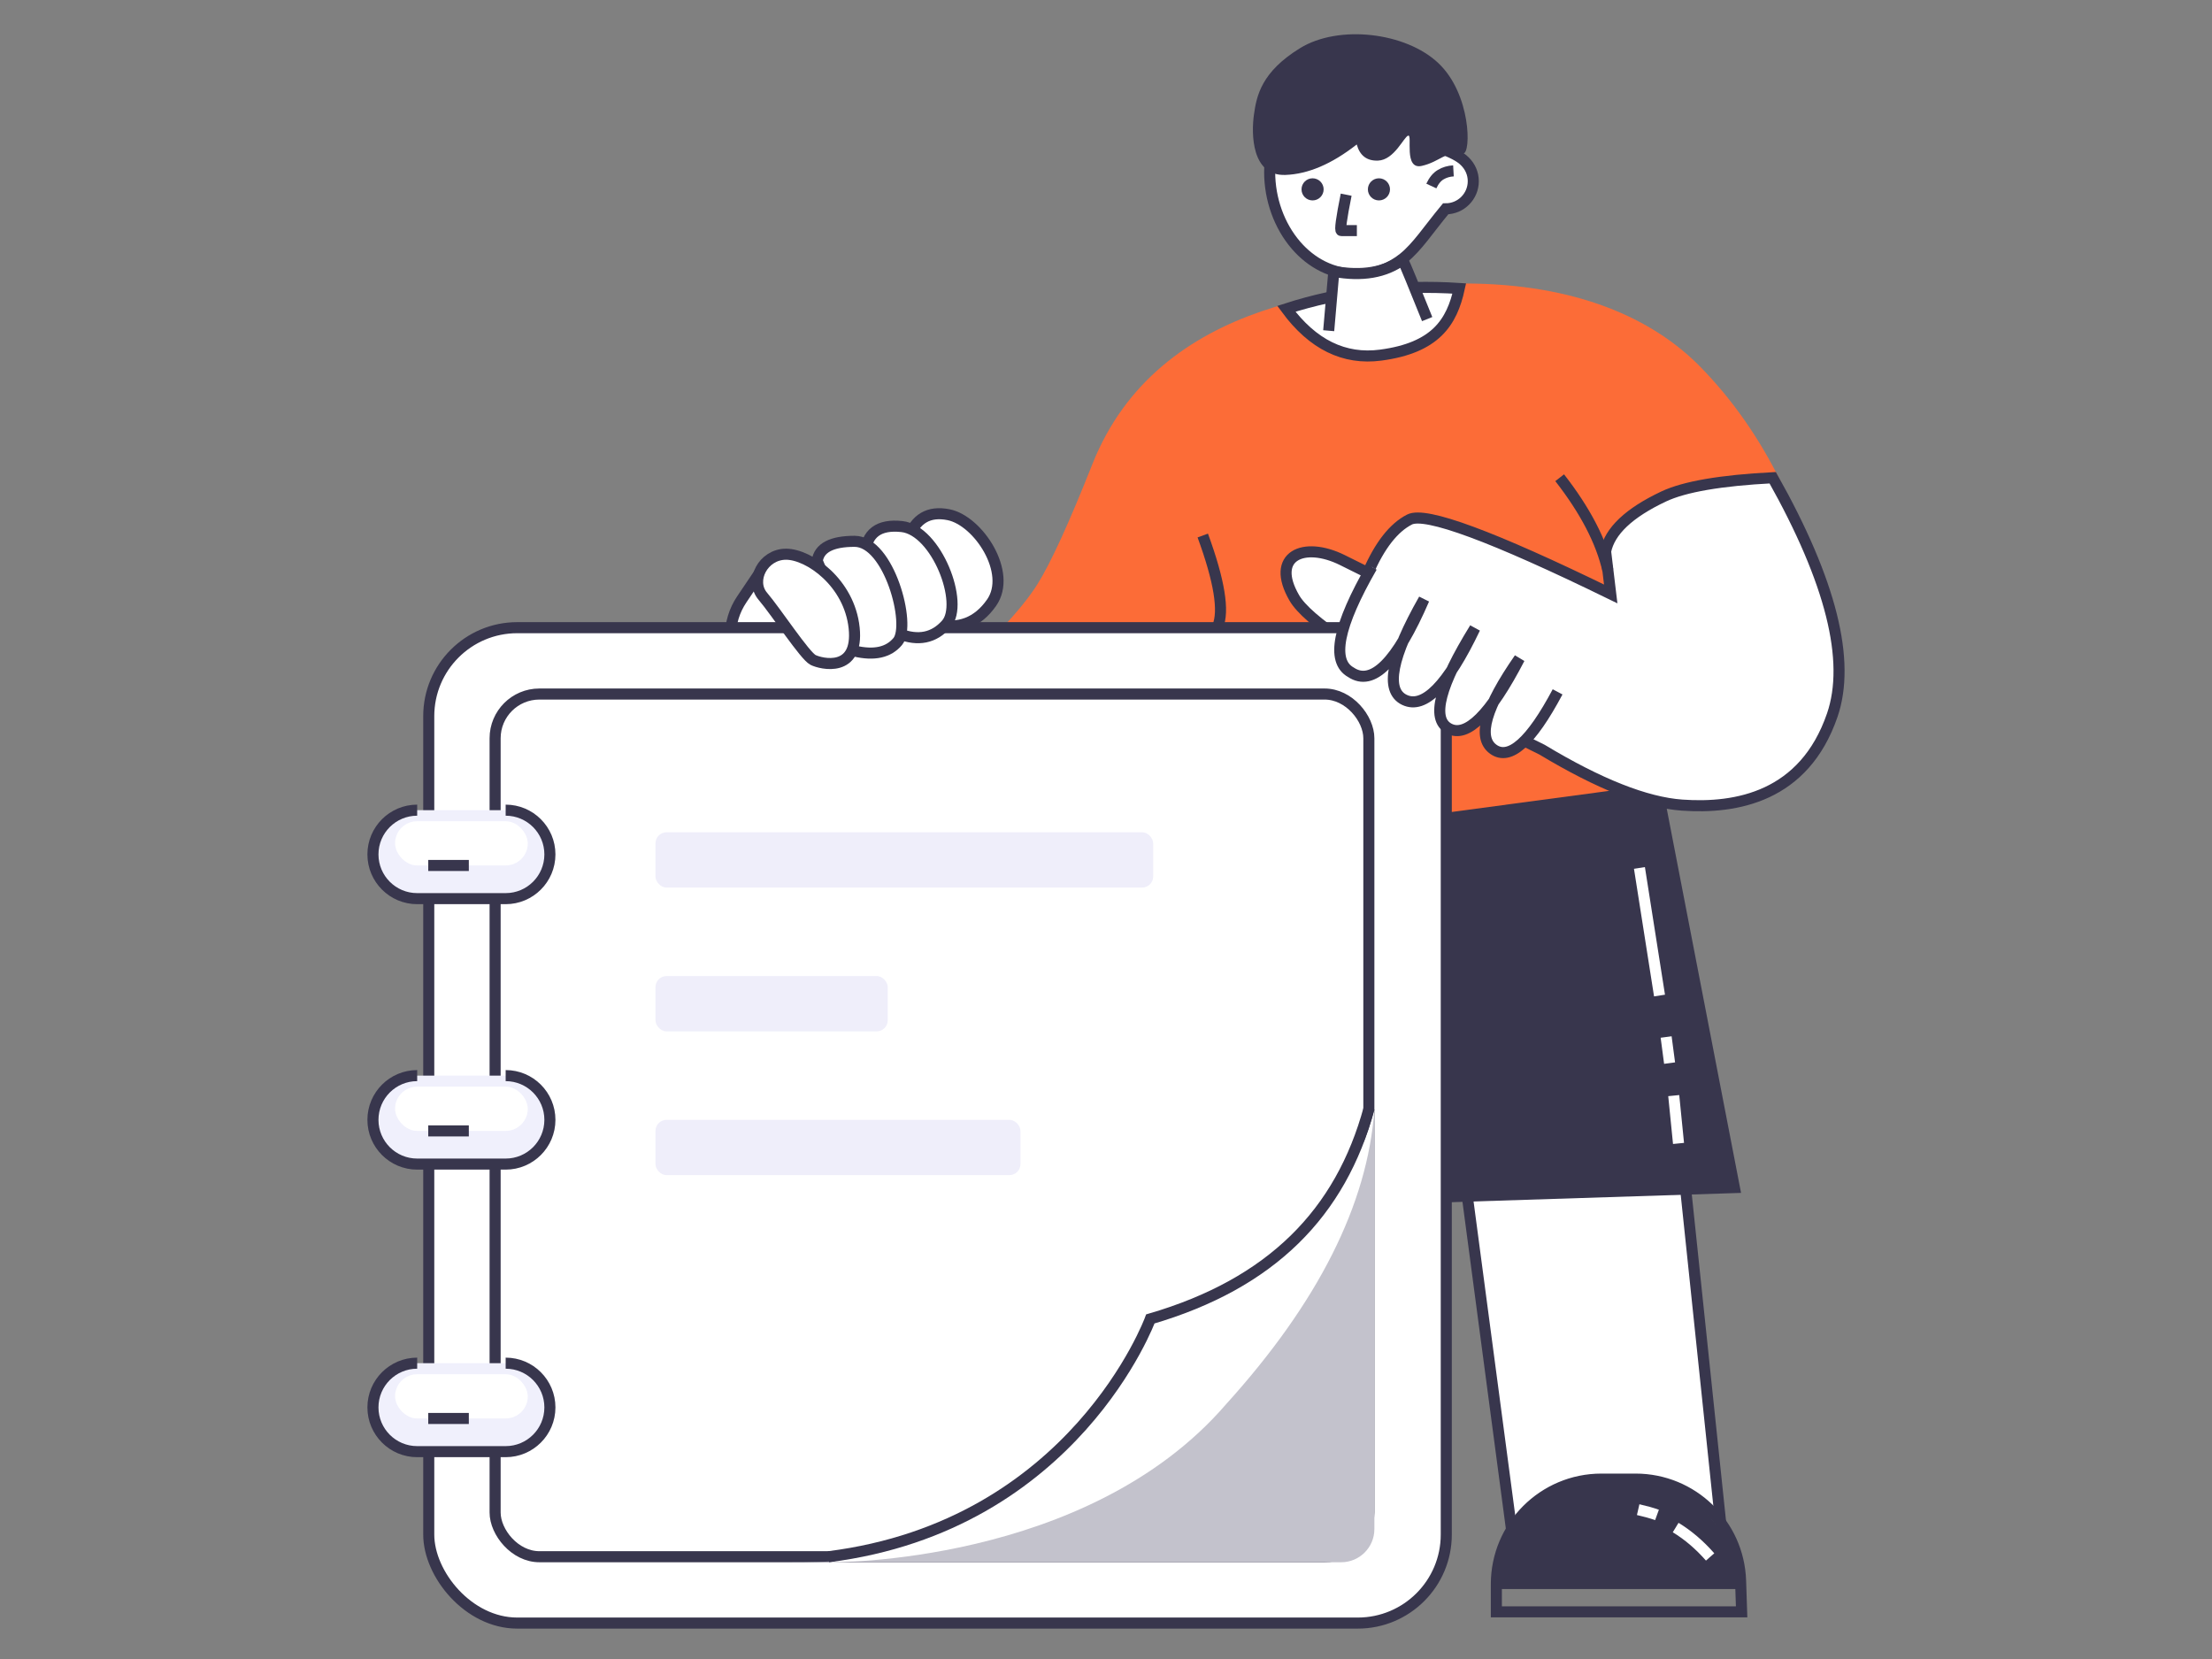 <?xml version="1.0" encoding="UTF-8"?>
<svg width="200px" height="150px" viewBox="0 0 200 150" version="1.1" xmlns="http://www.w3.org/2000/svg" xmlns:xlink="http://www.w3.org/1999/xlink">
    <rect x="0" y="0" width="200" height="150" fill="#808080" stroke="none"/>
    <title>切片</title>
    <g id="页面-1" stroke="none" stroke-width="1" fill="none" fill-rule="evenodd">
        <g id="我的课程-缺省" transform="translate(-88, -200)">
            <g id="pic/defult/course" transform="translate(88, 200)">
                <rect id="矩形备份" x="0" y="0" width="200" height="150"></rect>
                <g id="编组-10" transform="translate(33.72, 2.747)">
                    <path d="M103.411,139.042 L97.546,94.852 C110.878,94.168 117.544,93.826 117.544,93.826 C117.544,93.826 119.106,108.719 122.23,138.506" id="路径-9" stroke="#38364D" fill="#FFFFFF"></path>
                    <path d="M56.874,54.051 C58.301,52.535 59.372,51.207 60.086,50.067 C61.288,48.147 62.942,44.533 65.046,39.225 C71.016,24.168 88.587,22.886 98.659,22.886 C108.732,22.886 115.722,26.014 120.055,30.459 C122.945,33.423 125.362,36.883 127.307,40.841 C124.266,40.864 121.282,41.308 118.355,42.174 C115.427,43.04 113.292,44.699 111.948,47.152 L114.249,68.761 L92.62,71.326 L56.874,54.051 Z" id="路径备份-3" fill="#FC6C37"></path>
                    <polygon id="路径-8备份-3" fill="#38364D" points="116.475 67.762 123.698 105.11 92.472 106.11 92.62 71.326 111.763 68.761"></polygon>
                    <path d="M126.562,40.447 C131.841,49.841 133.635,56.999 131.944,61.92 C129.408,69.301 123.276,70.397 118.362,70.047 C115.086,69.813 110.867,68.143 105.706,65.036 C102.106,63.267 99.524,61.971 97.96,61.147 C89.438,56.658 84.469,53.316 83.311,51.32 C81.095,47.504 84.161,46.16 87.654,47.894 C89.983,49.05 90.751,49.432 89.958,49.04 C91.032,46.566 92.287,44.962 93.724,44.227 C95.16,43.492 101.223,45.734 111.914,50.953 L111.453,47.106 C111.819,45.276 113.568,43.622 116.699,42.144 C118.579,41.256 121.867,40.69 126.562,40.447 Z" id="路径-2备份-3" stroke="#38364D" fill="#FFFFFF"></path>
                    <path d="M76.376,53.909 C76.978,52.51 76.529,49.764 75.03,45.673" id="路径-9备份-3" stroke="#38364D" stroke-linejoin="round"></path>
                    <path d="M34.967,49.043 L33.345,51.45 C32.677,52.441 32.321,53.608 32.321,54.803 L32.321,58.814 L32.321,58.814 L38.27,55.579 L34.967,49.043 Z" id="路径-3备份-3" stroke="#38364D" fill="#FFFFFF"></path>
                    <g id="编组" transform="translate(0, 53.505)">
                        <rect id="矩形备份-30" stroke="#38364D" fill="#FFFFFF" x="5.046" y="0.5" width="92" height="90" rx="8"></rect>
                        <rect id="矩形备份-31" stroke="#38364D" fill="#FFFFFF" x="11.046" y="6.5" width="79" height="78" rx="4"></rect>
                        <rect id="矩形备份-34" fill="#EFEEFA" x="25.546" y="19" width="45" height="5" rx="1"></rect>
                        <rect id="矩形备份-35" fill="#EFEEFA" x="25.546" y="32" width="21" height="5" rx="1"></rect>
                        <rect id="矩形备份-36" fill="#EFEEFA" x="25.546" y="45" width="33" height="5" rx="1"></rect>
                        <path d="M90.546,44.077 C83.783,71.482 66.126,85.123 37.577,85 C54.234,85 70.89,85 87.546,85 C89.203,85 90.546,83.657 90.546,82 L90.546,44.077 L90.546,44.077 Z" id="路径-4备份-3" fill="#C3C2CC"></path>
                        <g id="编组-5备份-2" transform="translate(0, 67)">
                            <path d="M12,0 C14.209,0 16,1.791 16,4 C16,6.209 14.209,8 12,8 L4,8 C1.791,8 0,6.209 0,4 C0,1.791 1.791,0 4,0" id="路径" stroke="#38364D" fill="#F0F0FC"></path>
                            <rect id="矩形备份-45" fill="#FFFFFF" x="2" y="1" width="12" height="4" rx="2"></rect>
                            <line x1="5" y1="5" x2="8.669" y2="5" id="路径-28" stroke="#38364D"></line>
                        </g>
                        <g id="编组-5备份-3" transform="translate(0, 17)">
                            <path d="M12,0 C14.209,0 16,1.791 16,4 C16,6.209 14.209,8 12,8 L4,8 C1.791,8 0,6.209 0,4 C0,1.791 1.791,0 4,0" id="路径" stroke="#38364D" fill="#F0F0FC"></path>
                            <rect id="矩形备份-45" fill="#FFFFFF" x="2" y="1" width="12" height="4" rx="2"></rect>
                            <line x1="5" y1="5" x2="8.669" y2="5" id="路径-28" stroke="#38364D"></line>
                        </g>
                        <g id="编组-5备份-4" transform="translate(0, 41)">
                            <path d="M12,0 C14.209,0 16,1.791 16,4 C16,6.209 14.209,8 12,8 L4,8 C1.791,8 0,6.209 0,4 C0,1.791 1.791,0 4,0" id="路径" stroke="#38364D" fill="#F0F0FC"></path>
                            <rect id="矩形备份-45" fill="#FFFFFF" x="2" y="1" width="12" height="4" rx="2"></rect>
                            <line x1="5" y1="5" x2="8.669" y2="5" id="路径-28" stroke="#38364D"></line>
                        </g>
                        <path d="M90.546,44.077 C87.998,53.493 81.246,59.801 70.29,63 C70.29,63 53.051,82.724 41.279,85.001 C41.279,85.001 64.555,85.319 77.14,70.708 C85.463,61.513 89.932,52.636 90.546,44.077 Z" id="路径-27" fill="#FFFFFF"></path>
                        <path d="M90.073,43.939 C87.504,53.406 81.246,59.801 70.29,63 C70.29,63 63.45,81.69 41.186,84.502" id="路径" stroke="#38364D"></path>
                    </g>
                    <path d="M90.315,48.51 C87.242,53.852 86.611,57.027 88.423,58.037 C90.37,59.339 92.572,57.141 95.03,51.442 C92.071,56.651 91.483,59.68 93.265,60.532 C95.048,61.383 97.171,59.223 99.635,54.053 C96.442,59.216 95.654,62.238 97.273,63.118 C98.892,63.998 101.022,61.888 103.664,56.787 C100.607,61.182 99.815,63.917 101.288,64.991 C102.76,66.065 104.702,64.337 107.112,59.808" id="路径-7备份-2" stroke="#38364D" fill="#FFFFFF"></path>
                    <path d="M88.988,4.312 C91.019,4.312 92.626,4.903 93.82,5.921 C95.134,7.042 95.942,8.671 96.29,10.552 C97.54,11.034 98.236,11.355 98.728,11.843 C99.205,12.314 99.488,12.941 99.488,13.634 C99.488,14.324 99.208,14.949 98.756,15.402 C98.304,15.854 97.679,16.134 96.988,16.134 C95.373,18.088 94.443,19.564 93.174,20.59 C92.038,21.508 90.629,22.061 88.988,22.061 C86.736,22.061 84.831,21.02 83.459,19.429 C81.95,17.68 81.078,15.27 81.078,12.812 C81.078,10.368 81.826,8.157 83.28,6.601 C84.612,5.175 86.536,4.312 88.988,4.312 Z" id="形状结合" stroke="#38364D" fill="#FFFFFF"></path>
                    <path d="M79.625,7.289 C79.325,8.993 79.199,12.833 82.275,12.833 C84.326,12.833 86.508,11.991 88.82,10.306 C89.065,11.323 89.687,11.831 90.685,11.831 C92.182,11.831 93.106,9.742 93.505,9.667 C93.904,9.593 92.955,12.763 94.626,12.447 C96.297,12.132 96.846,11.13 98.42,11.455 C99.133,11.455 99.321,6.128 96.462,3.221 C93.603,0.314 87.573,-0.603 84.003,1.423 C80.433,3.45 79.924,5.585 79.625,7.289 Z" id="路径-11备份-2" fill="#38364D" transform="translate(89.174, 6.584) rotate(-2) translate(-89.174, -6.584) "></path>
                    <path d="M50.834,53.694 C52.972,54.198 54.673,53.549 55.935,51.745 C57.828,49.04 54.739,44.331 52.05,43.792 C50.258,43.433 49.047,44.143 48.418,45.922 L50.834,53.694 Z" id="路径-16备份-2" stroke="#38364D" fill="#FFFFFF"></path>
                    <path d="M47.573,54.556 C49.301,55.231 50.721,54.944 51.834,53.694 C53.503,51.819 50.955,45.205 47.821,44.862 C45.733,44.634 44.622,45.468 44.49,47.363 L47.573,54.556 Z" id="路径-15备份-2" stroke="#38364D" fill="#FFFFFF"></path>
                    <path d="M40.172,47.965 C40.348,46.786 41.473,46.197 43.549,46.197 C46.663,46.197 48.693,53.758 47.452,55.251 C46.624,56.247 45.323,56.536 43.549,56.119 L40.172,47.965 Z" id="路径-14备份-2" stroke="#38364D" fill="#FFFFFF"></path>
                    <path d="M39.792,56.922 C40.531,57.293 43.939,58.113 43.509,54.029 C43.079,49.944 39.426,47.363 37.351,47.363 C35.275,47.363 34.049,49.756 35.253,51.167 C36.456,52.579 39.053,56.55 39.792,56.922 Z" id="路径-13备份-2" stroke="#38364D" fill="#FFFFFF"></path>
                    <line x1="114.512" y1="75.729" x2="116.327" y2="87.266" id="路径-17" stroke="#FFFFFF"></line>
                    <line x1="116.925" y1="91.015" x2="117.237" y2="93.375" id="路径-18" stroke="#FFFFFF"></line>
                    <line x1="117.612" y1="96.313" x2="118.045" y2="100.637" id="路径-19" stroke="#FFFFFF"></line>
                    <path d="M95.697,14.072 C95.92,13.59 96.201,13.247 96.542,13.044 C96.883,12.84 97.267,12.727 97.695,12.703" id="路径-24备份" stroke="#38364D"></path>
                    <circle id="椭圆形备份-6" fill="#38364D" cx="84.958" cy="14.374" r="1"></circle>
                    <circle id="椭圆形备份-7" fill="#38364D" cx="90.958" cy="14.374" r="1"></circle>
                    <path d="M87.995,14.856 C87.558,17.022 87.413,18.105 87.558,18.105 C87.704,18.105 88.172,18.105 88.963,18.105" id="路径-26备份" stroke="#38364D"></path>
                    <path d="M82.587,25.175 C84.969,28.405 87.813,29.8 91.118,29.361 C96.077,28.703 97.553,26.392 98.222,23.335 C92.698,22.978 87.487,23.592 82.587,25.175 Z" id="路径-6" stroke="#38364D" fill="#FFFFFF"></path>
                    <path d="M86.416,27.153 L86.88,21.792 C89.439,22.254 91.513,21.899 93.102,20.727 C93.347,21.242 94.086,23.034 95.318,26.104" id="路径-7" stroke="#38364D" fill="#FFFFFF"></path>
                    <path d="M107.299,40.447 C109.611,43.414 111.065,46.208 111.659,48.829" id="路径-8" stroke="#38364D"></path>
                    <path d="M101.642,140.738 C102.321,134.681 105.48,131.458 111.119,131.07 C118.133,130.61 122.34,133.826 123.739,140.72 L101.642,140.738 Z" id="路径-13" fill="#38364D"></path>
                    <path d="M114.162,130.988 C116.724,130.988 119.056,132.004 120.768,133.66 C122.48,135.317 123.572,137.613 123.657,140.174 L123.657,140.174 L123.75,142.988 L101.574,142.988 L101.574,140.488 C101.574,137.865 102.637,135.49 104.356,133.77 C106.076,132.051 108.451,130.988 111.074,130.988 L111.074,130.988 Z" id="矩形备份-29" stroke="#38364D"></path>
                    <path d="M117.786,135.367 C118.909,136.051 119.948,136.937 120.902,138.025" id="路径-22备份" stroke="#FFFFFF"></path>
                    <path d="M116.099,134.227 C115.655,134.066 115.088,133.907 114.397,133.749" id="路径-23备份" stroke="#FFFFFF"></path>
                    <line x1="101.642" y1="140.427" x2="123.698" y2="140.427" id="路径-10" stroke="#38364D"></line>
                </g>
            </g>
        </g>
    </g>
</svg>